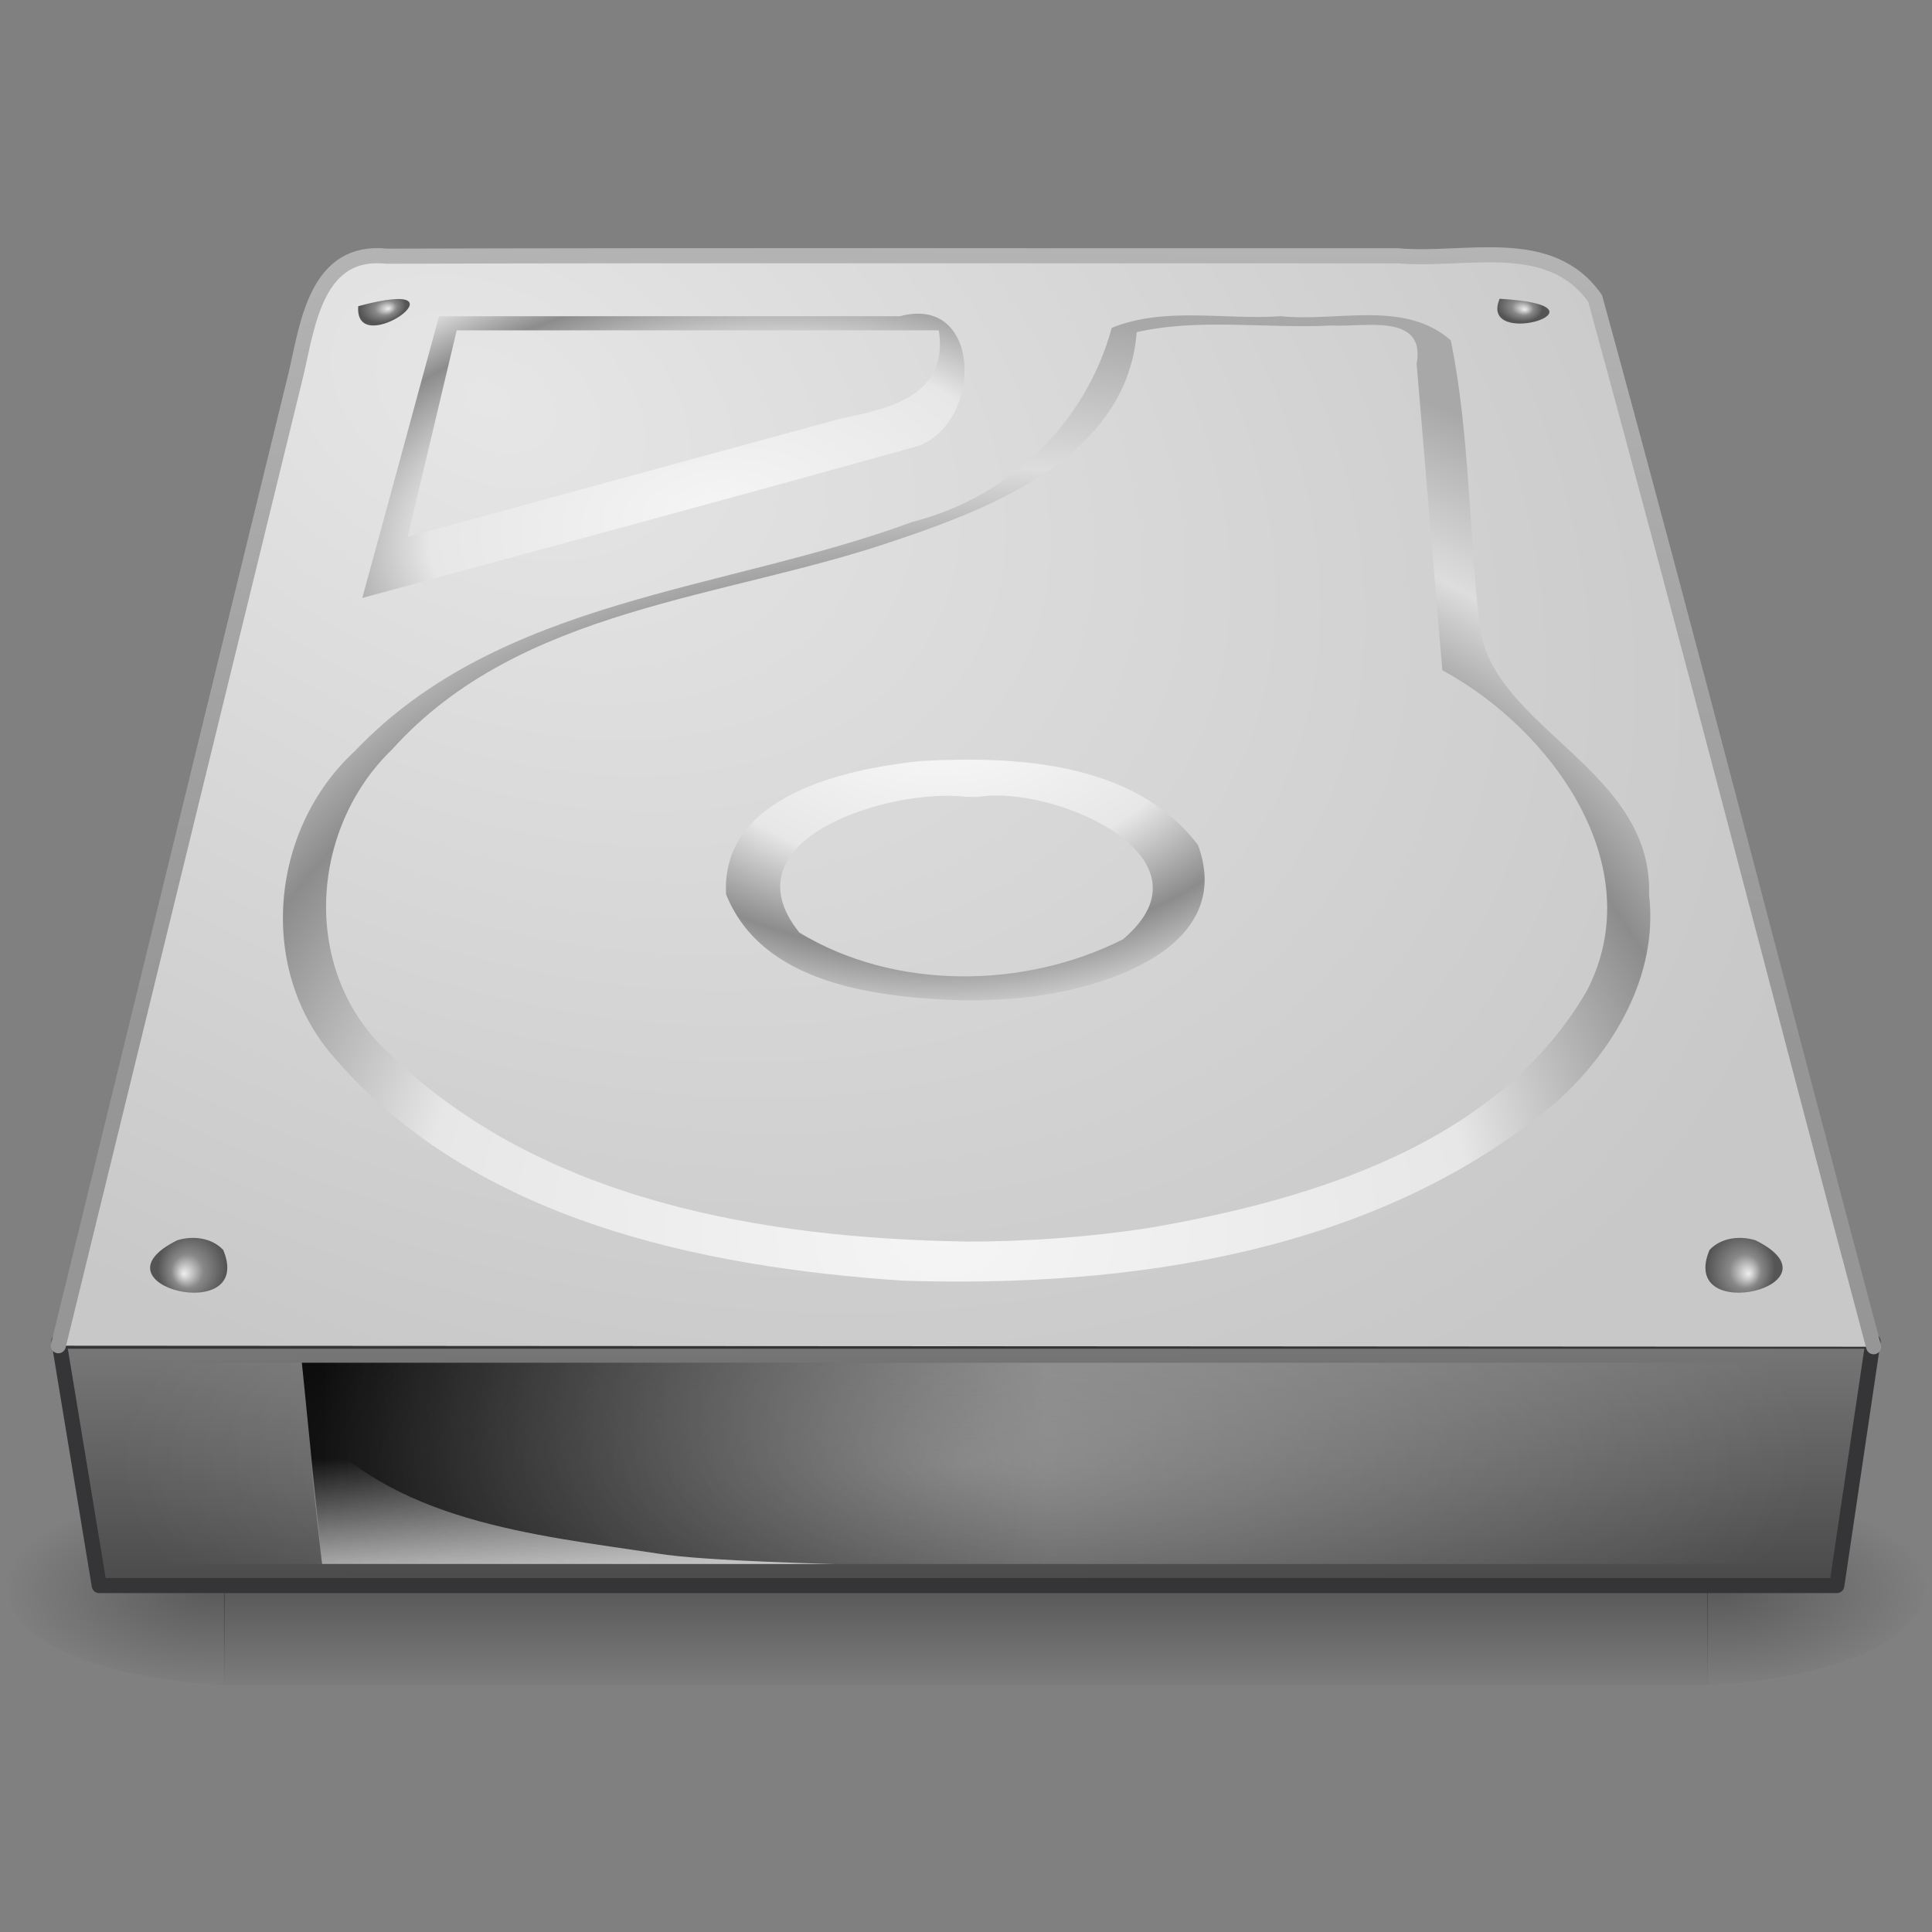 <?xml version="1.0" encoding="UTF-8" standalone="no"?><!DOCTYPE svg PUBLIC "-//W3C//DTD SVG 1.1//EN" "http://www.w3.org/Graphics/SVG/1.1/DTD/svg11.dtd"><svg xmlns="http://www.w3.org/2000/svg" xmlns:xlink="http://www.w3.org/1999/xlink" height="64" version="1.1" viewBox="0 0 48 48" width="64"><rect x="0" y="0" width="48" height="48" fill="#808080" stroke="none"/><defs><linearGradient id="c"><stop offset="0" stop-color="#f5f5f5"/><stop offset="0.47" stop-color="#e7e7e7"/><stop offset="0.693" stop-color="#8c8c8c"/><stop offset="0.835" stop-color="#ddd"/><stop offset="1" stop-color="#a8a8a8"/></linearGradient><linearGradient id="b"><stop offset="0"/><stop offset="1" stop-opacity="0"/></linearGradient><linearGradient gradientTransform="matrix(.076 0 0 .021 -3.598 35.146)" gradientUnits="userSpaceOnUse" id="s" x1="302.86" x2="302.86" y1="366.65" y2="609.51"><stop offset="0" stop-opacity="0"/><stop offset="0.5"/><stop offset="1" stop-opacity="0"/></linearGradient><radialGradient cx="605.71" cy="486.65" gradientTransform="matrix(.045 0 0 .021 15.389 35.146)" gradientUnits="userSpaceOnUse" id="l" r="117.14" xlink:href="#b"/><radialGradient cx="605.71" cy="486.65" gradientTransform="matrix(-.045 0 0 .021 32.611 35.146)" gradientUnits="userSpaceOnUse" id="m" r="117.14" xlink:href="#b"/><linearGradient gradientTransform="matrix(1.002 0 0 .76 -5.051 7.63)" gradientUnits="userSpaceOnUse" id="d" x1="29.938" x2="30" y1="41" y2="50"><stop offset="0" stop-color="#7a7a7a"/><stop offset="1" stop-color="#474747"/></linearGradient><linearGradient gradientTransform="matrix(1.021 0 0 .899 .787 10.481)" gradientUnits="userSpaceOnUse" id="f" x1="7.062" x2="24.688" xlink:href="#b" y1="35.281" y2="35.281"/><linearGradient gradientTransform="matrix(1.021 0 0 .899 -.025 11.673)" gradientUnits="userSpaceOnUse" id="g" x1="12.277" x2="12.222" y1="37.206" y2="33.759"><stop offset="0" stop-color="#eee"/><stop offset="1" stop-color="#eee" stop-opacity="0"/></linearGradient><radialGradient cx="24" cy="42" gradientTransform="matrix(1 -1.0652e-8 2.7813e-8 .357 -0 27.195)" gradientUnits="userSpaceOnUse" id="r" r="21"><stop offset="0" stop-color="#fff"/><stop offset="1" stop-color="#fff" stop-opacity="0"/></radialGradient><radialGradient cx="11.734" cy="8.49" gradientTransform="matrix(1.377 .697 -.468 .924 -.049 -.244)" gradientUnits="userSpaceOnUse" id="n" r="23.048"><stop offset="0" stop-color="#e6e6e6"/><stop offset="1" stop-color="#c8c8c8"/></radialGradient><linearGradient gradientTransform="translate(-2.001e-4,1.694)" gradientUnits="userSpaceOnUse" id="e" x1="17.814" x2="18.073" y1="29.797" y2="10"><stop offset="0" stop-color="#969696"/><stop offset="1" stop-color="#b4b4b4"/></linearGradient><radialGradient cx="141.75" cy="206.43" gradientTransform="matrix(.352 -.005 .003 .289 -27.024 -22.523)" gradientUnits="userSpaceOnUse" id="o" r="78.728" xlink:href="#c"/><radialGradient cx="142.62" cy="191.85" gradientTransform="matrix(.185 0 0 -.131 -3.111 47.743)" gradientUnits="userSpaceOnUse" id="p" r="78.728"><stop offset="0" stop-color="#fff"/><stop offset="0.47" stop-color="#e7e7e7"/><stop offset="0.672" stop-color="#8c8c8c"/><stop offset="0.835" stop-color="#ddd"/><stop offset="1" stop-color="#a8a8a8"/></radialGradient><radialGradient cx="127.32" cy="143.83" gradientTransform="matrix(.191 -.025 .006 .101 -7.437 7.123)" gradientUnits="userSpaceOnUse" id="q" r="78.728" xlink:href="#c"/><radialGradient cx="113.07" cy="97.588" fx="113.67" fy="98" gradientTransform="matrix(-.329 0 0 .35 41.963 3.188)" gradientUnits="userSpaceOnUse" id="h" r="2.563" xlink:href="#a"/><radialGradient cx="113.07" cy="97.588" fx="113.67" fy="98" gradientUnits="userSpaceOnUse" id="a" r="2.563"><stop offset="0" stop-color="#eee"/><stop offset="0.16" stop-color="#cecece"/><stop offset="0.468" stop-color="#888"/><stop offset="1" stop-color="#555"/></radialGradient><radialGradient cx="113.07" cy="97.588" fx="113.67" fy="98" gradientTransform="matrix(.223 -.038 .025 .149 -18.146 3.226)" gradientUnits="userSpaceOnUse" id="i" r="2.563" xlink:href="#a"/><radialGradient cx="113.07" cy="97.588" fx="113.67" fy="98" gradientTransform="matrix(.223 .034 -.023 .149 14.791 -4.938)" gradientUnits="userSpaceOnUse" id="j" r="2.563" xlink:href="#a"/><radialGradient cx="113.07" cy="97.588" fx="113.67" fy="98" gradientTransform="matrix(.329 0 0 .35 6.055 3.188)" gradientUnits="userSpaceOnUse" id="k" r="2.563" xlink:href="#a"/></defs><g transform="translate(-1e-4 -5.838)"><g><path d="m5.565 42.695h36.869v5h-36.869z" fill="url(#s)" opacity="0.3"/><path d="m42.417 42.695v5c1.853-0.046 6.636-0.791 5.134-3.473-1.366-1.234-3.363-1.488-5.134-1.527z" fill="url(#l)" opacity="0.3"/><path d="m5.583 42.695v5c-1.853-0.046-6.636-0.791-5.134-3.473 1.366-1.234 3.363-1.488 5.134-1.527z" fill="url(#m)" opacity="0.3"/></g><path d="m1.464 39.159h45.072l-0.901 6.072h-43.169c-0.334-2.024-0.667-4.049-1.002-6.072z" fill="url(#d)" fill-rule="evenodd" stroke="#353537" stroke-linecap="round" stroke-linejoin="round" stroke-width="0.375"/><path d="m7.5 39.695h18.5v5h-18c-0.167-1.667-0.333-3.333-0.5-5z" fill="url(#f)" fill-rule="evenodd"/><path d="m8 44.695c-0.133-1.202-0.267-2.404-0.4-3.606 2.073 2.557 5.693 2.883 8.733 3.345 1.131 0.194 4.707 0.27 4.475 0.261h-12.808z" fill="url(#g)" fill-rule="evenodd" opacity="0.811"/><path d="m3 39.695h42v5h-42z" fill="url(#r)" opacity="0.3"/><path d="m46.55 39.297c-2.318-8.677-4.543-17.385-6.919-26.043-1.124-1.61-3.252-0.907-4.909-1.062-8.37 7e-3 -16.741-0.014-25.112 0.011-1.73-0.187-1.962 1.644-2.246 2.892-1.972 8.059-3.944 16.118-5.915 24.177" fill="url(#n)" stroke="url(#e)" stroke-linecap="round" stroke-linejoin="round" stroke-width="0.375"/><g><path d="m40.971 28.068c0.096-3.103-3.822-4.115-4.202-6.615-0.275-2.378-0.252-4.825-0.723-7.157-1.154-1.018-2.822-0.454-4.228-0.602-1.395 0.098-2.877-0.246-4.197 0.289-0.632 2.326-2.498 4.197-4.958 4.823-4.644 1.718-10.224 1.891-13.841 5.686-2.128 1.955-2.45 5.472-0.488 7.655 3.462 3.997 9.056 5.172 14.105 5.509 5.631 0.183 11.783-0.689 16.224-4.435 1.436-1.286 2.543-3.165 2.307-5.153zm-16.972 8.616c-5.036-0.08-10.582-1.016-14.324-4.671-2.203-1.989-2.011-5.554 0.065-7.554 3.19-3.545 8.273-3.736 12.509-5.195 2.492-0.834 5.755-2.142 5.992-5.173 1.557-0.357 3.247-0.08 4.86-0.167 0.797 0.047 2.329-0.321 2.095 0.957 0.213 2.537 0.426 5.073 0.639 7.61 2.699 1.456 5.187 4.854 3.596 7.953-2.197 3.797-6.79 5.191-10.856 5.897-1.513 0.234-3.046 0.344-4.576 0.344z" fill="url(#o)"/><path d="m24 30.695c-2.151-0.067-5.053-0.369-5.96-2.638-0.135-2.438 2.921-3.11 4.826-3.311 2.384-0.131 5.335 0.019 6.899 2.089 0.996 2.722-2.791 3.736-4.841 3.827-0.308 0.022-0.616 0.033-0.924 0.033zm0-5.06c-1.836-0.227-6.025 1.024-4.14 3.373 2.368 1.438 5.593 1.406 8.04 0.167 2.433-2.051-1.75-3.851-3.608-3.537z" fill="url(#p)"/><path d="m10.907 13.695c-0.636 2.333-1.265 4.668-1.907 7 4.612-1.257 9.233-2.497 13.835-3.784 1.608-0.64 1.542-3.762-0.473-3.217-3.818 8e-5 -7.637-1.6e-4 -11.455 1.2e-4zm0.44 0.35h11.977c0.253 1.623-1.229 1.945-2.421 2.189-3.591 0.98-7.183 1.96-10.774 2.94 0.406-1.71 0.812-3.421 1.218-5.13z" fill="url(#q)"/></g><g><path d="m5.547 36.895c0.789 1.905-3.396 0.876-1.145-0.242 0.385-0.121 0.859-0.068 1.145 0.242z" fill="url(#h)"/><path d="m8.9 13.445c-0.108 1.401 2.937-0.792 0 0z" fill="url(#i)"/><path d="m37.258 13.261c-0.542 1.296 3.037 0.171 0 0z" fill="url(#j)"/><path d="m42.471 36.895c-0.789 1.905 3.396 0.876 1.145-0.242-0.385-0.121-0.859-0.068-1.145 0.242z" fill="url(#k)"/></g></g></svg>